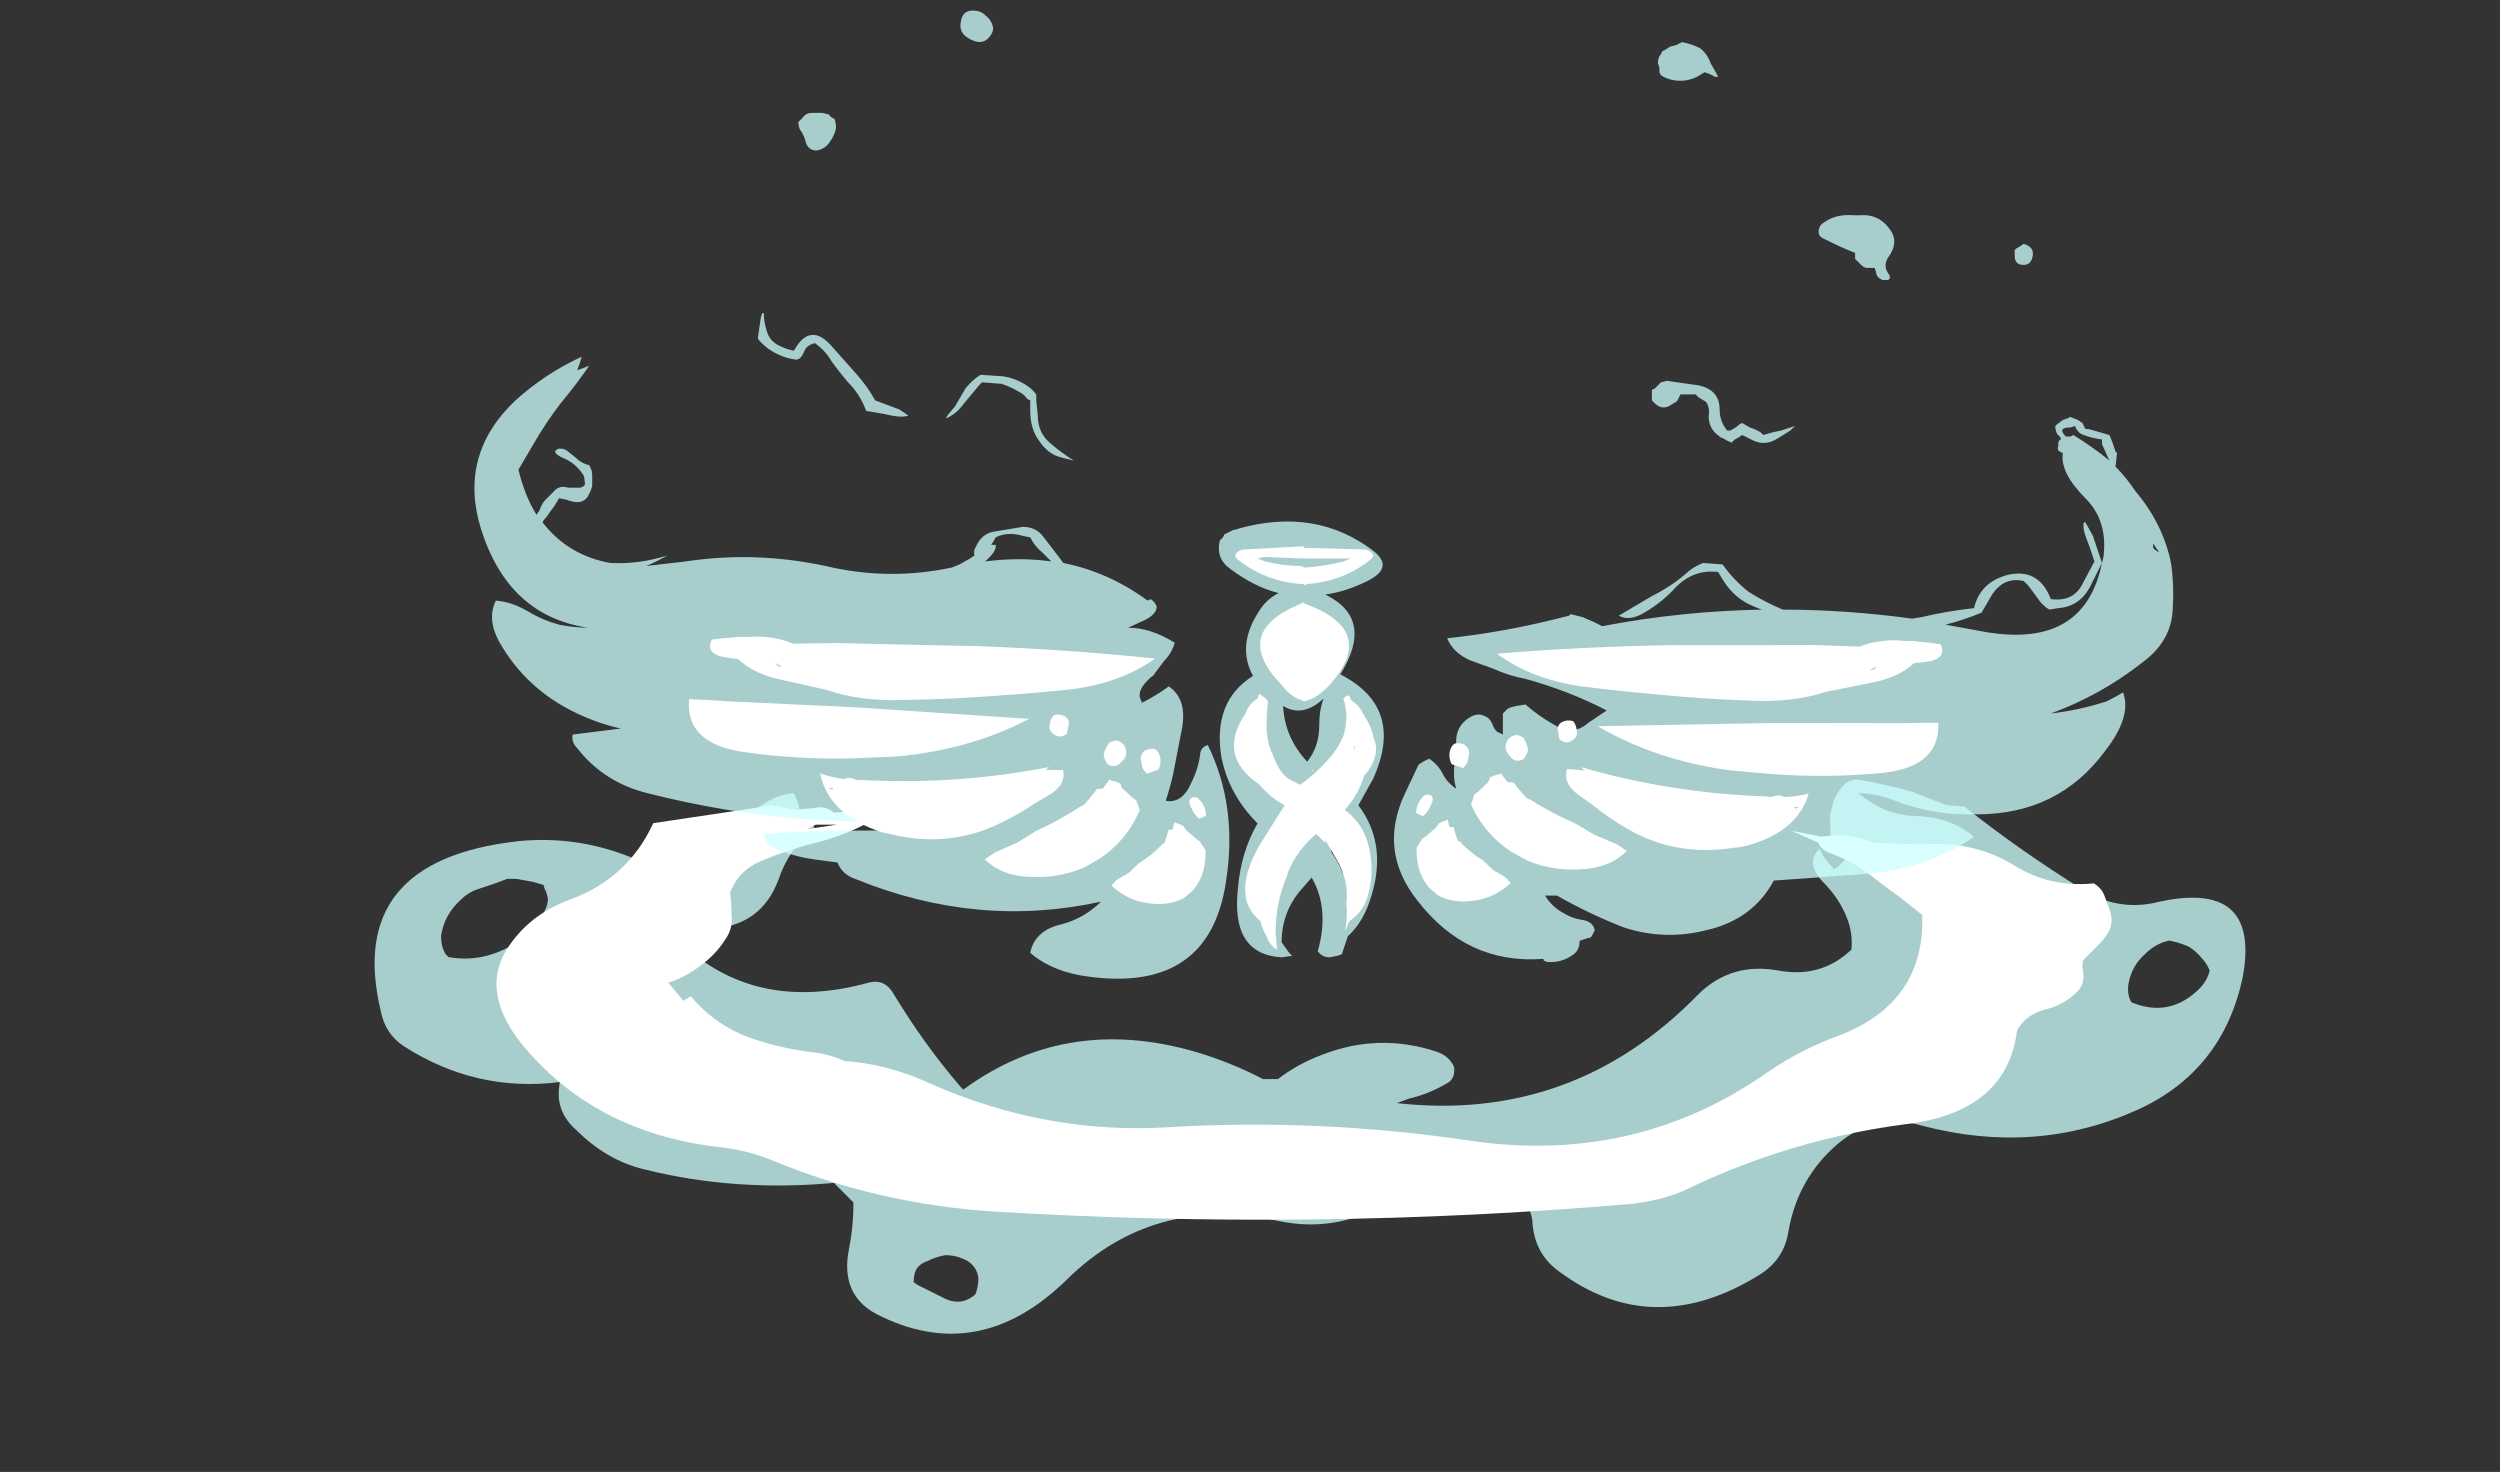 <?xml version="1.0" encoding="UTF-8" standalone="no"?>
<svg xmlns:ffdec="https://www.free-decompiler.com/flash" xmlns:xlink="http://www.w3.org/1999/xlink" ffdec:objectType="frame" height="342.25px" width="581.3px" xmlns="http://www.w3.org/2000/svg">
  <rect width="100%" height="100%" fill="#333333" stroke="none"/>
  <g transform="matrix(1.0, 0.0, 0.0, 1.0, 286.5, 417.85)">
    <use ffdec:characterId="1327" height="18.4" transform="matrix(7.0, 0.0, 0.0, 7.0, -199.35, -236.6)" width="62.15" xlink:href="#shape0"/>
    <use ffdec:characterId="1328" height="32.15" transform="matrix(7.0, 0.0, 0.0, 7.0, -176.1, -415.4)" width="56.4" xlink:href="#shape1"/>
    <use ffdec:characterId="1298" height="13.4" transform="matrix(7.0, 0.0, 0.0, 7.0, 0.3, -290.8)" width="4.75" xlink:href="#shape2"/>
    <use ffdec:characterId="1288" height="9.5" transform="matrix(5.443, 4.383, -4.383, 5.443, 103.243, -317.565)" width="11.5" xlink:href="#shape3"/>
    <use ffdec:characterId="1289" height="6.6" transform="matrix(6.11, 3.395, -3.395, 6.11, 96.98, -287.117)" width="11.25" xlink:href="#shape4"/>
    <use ffdec:characterId="1290" height="3.6" transform="matrix(6.36, 2.904, -2.904, 6.36, 71.427, -261.961)" width="9.9" xlink:href="#shape5"/>
    <use ffdec:characterId="1291" height="2.95" transform="matrix(6.601, 2.308, -2.308, 6.601, 51.437, -245.591)" width="6.65" xlink:href="#shape6"/>
    <use ffdec:characterId="1291" height="2.95" transform="matrix(3.879, 1.794, -3.784, 5.864, 44.839, -233.537)" width="6.65" xlink:href="#shape6"/>
    <use ffdec:characterId="1288" height="9.5" transform="matrix(-5.537, 4.264, 4.264, 5.537, -58.42, -317.322)" width="11.5" xlink:href="#shape3"/>
    <use ffdec:characterId="1289" height="6.6" transform="matrix(-6.267, 3.097, 3.097, 6.267, -57.337, -289.349)" width="11.25" xlink:href="#shape4"/>
    <use ffdec:characterId="1290" height="3.6" transform="matrix(-6.59, 2.339, 2.339, 6.59, -30.901, -261.074)" width="9.9" xlink:href="#shape5"/>
    <use ffdec:characterId="1291" height="2.95" transform="matrix(-6.559, 2.424, 2.424, 6.559, -17.641, -244.322)" width="6.65" xlink:href="#shape6"/>
    <use ffdec:characterId="1291" height="2.95" transform="matrix(-3.879, 1.794, 3.784, 5.864, -8.139, -232.938)" width="6.65" xlink:href="#shape6"/>
  </g>
  <defs>
    <g id="shape0" transform="matrix(1.0, 0.0, 0.0, 1.0, 30.15, 4.55)">
      <path d="M22.05 -3.7 L22.65 -3.65 Q24.55 -2.15 26.65 -0.85 27.75 -0.2 28.95 -0.45 32.5 -1.3 31.9 2.0 31.25 5.1 28.45 6.4 25.05 7.95 21.25 6.95 19.7 6.5 18.45 7.55 17.1 8.7 16.8 10.5 16.65 11.4 15.85 11.9 12.3 14.1 9.2 11.8 8.35 11.2 8.3 10.1 8.25 9.7 7.95 9.35 5.25 9.15 2.4 10.0 1.15 10.4 -0.2 10.1 -4.3 9.25 -7.15 12.05 -10.1 14.95 -13.5 13.2 -14.7 12.55 -14.4 11.05 -14.25 10.3 -14.25 9.5 L-14.9 8.85 Q-18.2 9.15 -21.2 8.4 -22.45 8.1 -23.45 7.1 -24.2 6.45 -24.0 5.5 -26.8 5.85 -29.2 4.3 -29.8 3.9 -29.95 3.15 -31.15 -1.85 -25.4 -2.5 -23.45 -2.7 -21.6 -1.95 -20.85 -1.7 -20.1 -1.8 L-17.15 -3.8 Q-16.7 -4.05 -16.25 -4.1 -16.0 -3.75 -16.05 -3.3 L-15.85 -3.25 Q-15.7 -3.15 -15.6 -3.05 L-15.55 -2.95 Q-16.4 -2.25 -16.75 -1.2 -17.3 0.25 -18.85 0.4 -19.4 0.45 -19.75 0.8 L-19.85 1.0 Q-17.4 3.2 -13.75 2.2 -13.2 2.05 -12.9 2.6 -11.9 4.25 -10.7 5.65 L-10.6 5.75 Q-7.05 3.15 -2.55 4.6 -1.5 4.95 -0.65 5.4 L-0.15 5.4 Q0.5 4.9 1.3 4.6 3.2 3.85 5.15 4.5 5.55 4.65 5.7 5.0 5.75 5.4 5.45 5.55 4.85 5.9 4.2 6.05 L3.8 6.2 Q9.65 6.85 13.8 2.6 14.9 1.5 16.5 1.8 17.9 2.05 18.9 1.1 18.95 0.55 18.75 0.05 18.5 -0.6 17.95 -1.15 17.35 -1.8 17.85 -2.25 17.95 -1.95 18.35 -1.55 L18.35 -1.6 18.45 -1.65 18.7 -1.9 18.6 -2.0 Q18.5 -2.1 18.4 -2.3 L18.4 -2.35 18.35 -2.4 Q18.2 -2.55 18.2 -2.75 L18.2 -3.05 Q18.15 -3.35 18.25 -3.6 18.3 -3.95 18.55 -4.25 18.75 -4.55 19.1 -4.55 20.0 -4.4 20.9 -4.15 L22.05 -3.7 M24.0 -0.45 Q24.2 -0.3 24.5 -0.25 L25.0 -0.15 25.35 -0.15 24.95 -0.45 Q24.7 -0.6 24.45 -0.65 L24.25 -0.65 Q23.9 -0.5 24.0 -0.45 M-11.2 11.25 Q-11.5 11.3 -11.8 11.45 -12.1 11.55 -12.2 11.8 -12.25 11.95 -12.25 12.15 L-12.1 12.25 Q-11.6 12.5 -11.2 12.7 -10.65 12.95 -10.2 12.55 -10.1 12.3 -10.1 12.0 -10.15 11.65 -10.45 11.45 -10.8 11.25 -11.2 11.25 M-26.75 -0.9 Q-27.05 -0.8 -27.3 -0.55 -27.85 -0.05 -27.95 0.65 -27.95 1.0 -27.8 1.25 L-27.7 1.35 Q-26.55 1.55 -25.5 0.9 -24.55 0.3 -23.4 0.15 L-23.45 0.15 -24.6 0.2 -24.65 0.2 -24.65 0.15 -24.5 -0.2 Q-24.4 -0.4 -24.4 -0.6 L-24.45 -0.8 -24.5 -0.9 -24.55 -1.05 -24.9 -1.15 -25.45 -1.25 -25.75 -1.25 -26.15 -1.1 -26.75 -0.9 M30.35 2.5 Q30.7 2.2 30.8 1.8 30.7 1.55 30.55 1.4 30.35 1.15 30.1 1.0 29.75 0.85 29.45 0.8 29.0 0.9 28.65 1.25 28.2 1.65 28.1 2.25 28.05 2.6 28.2 2.85 29.4 3.35 30.35 2.5" fill="#ccfffe" fill-opacity="0.753" fill-rule="evenodd" stroke="none"/>
      <path d="M18.2 -2.1 Q17.9 -2.2 17.8 -2.45 17.35 -2.65 16.9 -2.85 L17.9 -2.65 Q18.85 -2.8 19.65 -2.45 20.5 -2.4 21.35 -2.4 23.0 -2.5 24.3 -1.7 25.5 -0.95 26.95 -1.1 27.2 -0.95 27.3 -0.7 L27.5 -0.15 Q27.6 0.2 27.45 0.5 27.3 0.75 27.1 0.95 L26.6 1.45 Q26.55 1.65 26.6 1.85 26.65 2.25 26.4 2.5 25.95 2.95 25.3 3.1 24.75 3.25 24.45 3.7 L24.4 3.8 Q24.05 6.5 20.7 6.9 16.85 7.4 13.35 9.1 12.55 9.45 11.55 9.55 1.1 10.45 -9.6 9.8 -13.45 9.55 -16.95 8.1 -17.8 7.75 -18.8 7.65 -22.9 7.15 -25.3 4.2 -26.75 2.35 -25.6 0.85 -24.9 -0.1 -23.7 -0.55 -21.75 -1.25 -20.9 -3.1 L-17.55 -3.6 -17.0 -3.7 -16.2 -3.55 -15.55 -3.6 Q-15.2 -3.7 -14.9 -3.45 L-14.2 -3.5 -14.0 -3.55 Q-13.75 -3.5 -13.55 -3.45 -13.5 -3.4 -13.45 -3.3 -14.25 -2.8 -15.3 -2.5 -16.35 -2.25 -17.3 -1.85 -18.05 -1.55 -18.35 -0.8 -18.3 -0.45 -18.3 -0.05 -18.25 0.4 -18.5 0.75 -18.75 1.15 -19.1 1.45 -19.75 2.0 -20.4 2.2 L-19.9 2.8 -19.65 2.65 Q-18.95 3.5 -17.9 3.95 -16.85 4.35 -15.7 4.5 -15.1 4.55 -14.55 4.8 -13.1 4.9 -11.7 5.55 -7.85 7.25 -3.8 7.0 1.2 6.7 6.25 7.45 11.75 8.25 16.15 5.15 17.25 4.4 18.5 3.95 21.35 2.85 21.25 -0.05 L20.5 -0.65 Q20.0 -1.0 19.5 -1.4 18.9 -1.85 18.2 -2.1 M-15.8 -2.9 L-14.8 -3.05 Q-15.15 -3.05 -15.5 -3.05 L-15.8 -2.9" fill="#ffffff" fill-rule="evenodd" stroke="none"/>
    </g>
    <g id="shape1" transform="matrix(1.0, 0.0, 0.0, 1.0, 27.55, 31.25)">
      <path d="M12.55 -30.2 Q12.85 -30.15 13.15 -30.0 13.4 -29.8 13.5 -29.5 13.65 -29.25 13.75 -29.05 L13.65 -29.05 13.45 -29.15 13.3 -29.2 13.05 -29.05 Q12.65 -28.85 12.2 -28.95 12.0 -29.0 11.85 -29.1 L11.8 -29.2 Q11.8 -29.25 11.8 -29.35 L11.75 -29.5 Q11.75 -29.7 11.85 -29.8 L11.9 -29.9 12.0 -29.95 12.15 -30.05 12.35 -30.1 12.55 -30.2 M19.4 -23.05 Q19.2 -22.75 19.45 -22.45 L19.45 -22.35 19.4 -22.3 Q19.3 -22.3 19.2 -22.3 19.0 -22.4 19.0 -22.55 L18.95 -22.7 18.7 -22.7 Q18.6 -22.7 18.5 -22.8 L18.3 -23.0 18.3 -23.2 Q17.9 -23.35 17.2 -23.7 17.05 -23.8 17.1 -24.0 17.15 -24.15 17.25 -24.2 17.65 -24.5 18.25 -24.45 L18.45 -24.45 Q19.05 -24.5 19.4 -24.05 19.8 -23.6 19.4 -23.05 M12.05 -18.95 L13.1 -18.8 Q13.8 -18.65 13.8 -18.0 13.8 -17.6 14.05 -17.3 L14.15 -17.3 14.25 -17.35 14.4 -17.45 14.45 -17.5 14.55 -17.55 14.8 -17.4 14.95 -17.35 15.15 -17.25 15.25 -17.15 15.6 -17.25 15.85 -17.3 16.3 -17.45 16.15 -17.3 15.75 -17.05 Q15.3 -16.75 14.85 -17.0 L14.55 -17.15 14.4 -17.05 14.3 -17.0 14.2 -16.9 Q14.05 -16.95 13.9 -17.05 13.85 -17.05 13.8 -17.1 13.65 -17.2 13.55 -17.35 13.4 -17.6 13.45 -17.9 13.45 -18.1 13.35 -18.25 L13.1 -18.4 13.0 -18.5 12.5 -18.5 12.4 -18.3 12.35 -18.25 12.1 -18.1 Q11.85 -18.0 11.65 -18.2 L11.55 -18.3 11.55 -18.65 11.65 -18.7 11.85 -18.9 12.05 -18.95 M10.45 -11.15 L11.55 -11.8 Q12.25 -12.15 12.8 -12.65 13.0 -12.8 13.25 -12.9 L13.9 -12.85 Q14.25 -12.35 14.75 -11.95 15.3 -11.6 15.9 -11.35 18.0 -11.35 20.2 -11.05 L20.5 -11.1 Q21.35 -11.3 22.25 -11.4 22.45 -12.25 23.35 -12.5 24.4 -12.75 24.8 -11.7 25.55 -11.6 25.85 -12.2 L26.25 -12.95 26.1 -13.4 25.95 -13.8 Q25.85 -14.1 25.9 -14.25 L25.95 -14.25 26.2 -13.8 26.5 -12.9 26.55 -13.1 Q26.7 -14.3 25.95 -15.05 25.1 -15.9 25.2 -16.55 L25.1 -16.6 Q25.0 -16.65 25.05 -16.8 L25.05 -16.9 25.1 -17.0 25.15 -17.0 25.1 -17.1 Q24.95 -17.2 24.95 -17.45 L25.0 -17.5 25.2 -17.65 25.35 -17.7 25.45 -17.75 25.7 -17.65 25.85 -17.55 25.95 -17.35 Q26.0 -17.35 26.05 -17.35 L26.75 -17.15 26.85 -16.9 Q26.9 -16.75 26.95 -16.6 L27.0 -16.55 26.95 -16.1 Q27.3 -15.75 27.6 -15.3 28.45 -14.3 28.75 -13.1 L28.8 -12.85 Q28.9 -12.15 28.85 -11.35 28.8 -10.3 27.85 -9.6 26.45 -8.5 24.8 -7.9 25.7 -8.0 26.65 -8.3 26.95 -8.45 27.2 -8.6 27.5 -7.8 26.6 -6.65 25.05 -4.55 22.35 -4.55 20.85 -4.5 19.5 -5.05 18.95 -5.25 18.4 -5.25 L18.9 -4.9 Q19.5 -4.55 20.15 -4.5 21.45 -4.5 22.25 -3.8 20.65 -2.7 18.4 -2.55 L15.6 -2.35 Q14.9 -1.05 13.35 -0.7 11.95 -0.35 10.6 -0.8 9.45 -1.25 8.4 -1.85 L8.0 -1.85 Q8.25 -1.45 8.65 -1.25 8.9 -1.1 9.2 -1.05 9.6 -1.0 9.65 -0.7 L9.55 -0.5 9.5 -0.45 9.45 -0.45 9.15 -0.35 Q9.15 -0.05 8.95 0.1 8.55 0.4 8.05 0.35 L7.95 0.3 7.95 0.25 Q5.4 0.45 3.75 -1.7 2.45 -3.35 3.35 -5.25 L3.8 -6.2 3.95 -6.3 4.15 -6.4 Q4.45 -6.2 4.6 -5.9 4.75 -5.6 5.05 -5.4 L5.0 -5.6 Q4.95 -5.9 5.0 -6.3 L5.05 -6.75 5.05 -6.85 Q5.0 -7.5 5.55 -7.8 5.75 -7.9 5.9 -7.85 6.1 -7.8 6.2 -7.65 L6.25 -7.55 Q6.3 -7.4 6.4 -7.3 L6.6 -7.2 6.6 -7.9 6.75 -8.05 6.85 -8.1 7.05 -8.15 7.35 -8.2 Q7.8 -7.8 8.35 -7.5 8.95 -7.15 9.45 -7.6 L10.05 -8.0 Q8.8 -8.65 7.35 -9.05 6.8 -9.15 6.25 -9.4 L5.55 -9.65 Q4.95 -9.9 4.75 -10.4 6.7 -10.6 8.8 -11.15 L8.85 -11.2 9.25 -11.1 9.6 -10.95 9.9 -10.8 Q12.5 -11.3 15.2 -11.35 L14.95 -11.45 Q14.3 -11.7 13.9 -12.35 L13.75 -12.6 Q12.95 -12.7 12.35 -12.1 11.9 -11.6 11.3 -11.25 10.8 -10.95 10.45 -11.15 M0.7 -11.85 Q2.35 -11.05 1.2 -9.2 3.35 -8.1 2.3 -5.75 L1.8 -4.85 Q2.75 -3.6 2.25 -1.9 2.0 -1.0 1.45 -0.5 L1.25 0.1 1.1 0.15 0.85 0.2 Q0.6 0.2 0.45 0.0 0.85 -1.4 0.25 -2.45 L-0.1 -2.05 Q-0.75 -1.3 -0.75 -0.3 L-0.5 0.05 Q-0.45 0.1 -0.4 0.15 L-0.75 0.2 Q-2.45 0.1 -2.2 -2.1 -2.1 -3.3 -1.55 -4.25 -2.5 -5.2 -2.75 -6.45 -3.05 -8.3 -1.7 -9.15 -2.25 -10.15 -1.5 -11.3 -1.25 -11.7 -0.85 -11.9 -1.65 -12.1 -2.45 -12.7 -2.95 -13.05 -2.8 -13.65 L-2.7 -13.75 -2.65 -13.85 -2.35 -14.0 -2.3 -14.0 -2.15 -14.05 Q0.4 -14.75 2.3 -13.3 3.0 -12.75 2.1 -12.3 1.4 -11.95 0.7 -11.85 M0.35 -11.1 Q0.0 -11.15 -0.35 -11.1 -0.55 -10.95 -0.65 -10.75 L-0.85 -10.3 Q-0.85 -10.1 -1.0 -9.95 L-0.85 -9.75 -0.75 -9.6 -0.65 -9.4 -0.55 -9.4 -0.55 -9.35 -0.45 -9.3 0.0 -9.2 Q0.35 -9.45 0.65 -9.9 0.85 -10.2 0.75 -10.55 L0.55 -11.0 0.35 -11.1 M0.65 -8.4 Q-0.05 -7.75 -0.7 -8.15 -0.65 -7.1 0.1 -6.3 0.5 -6.8 0.5 -7.5 0.5 -8.05 0.65 -8.4 M0.2 -4.75 L-0.05 -4.9 -0.15 -4.75 0.35 -4.1 0.6 -4.4 0.2 -4.75 M1.2 -5.45 L1.3 -5.6 Q1.9 -6.8 1.4 -7.85 1.6 -6.8 0.75 -5.8 L1.2 -5.45 M0.9 -3.3 Q1.15 -2.95 1.3 -2.55 1.3 -3.1 1.1 -3.6 L0.9 -3.35 0.9 -3.3 M21.3 -10.85 L22.4 -10.65 Q25.9 -9.95 26.5 -12.9 L26.1 -12.1 Q25.75 -11.45 25.05 -11.4 L24.75 -11.35 Q24.5 -11.5 24.35 -11.75 L24.05 -12.15 23.9 -12.3 Q23.25 -12.45 22.85 -11.85 L22.5 -11.25 Q21.9 -11.0 21.3 -10.85 M24.2 -23.1 Q24.15 -22.8 23.9 -22.8 23.6 -22.8 23.6 -23.1 L23.6 -23.3 Q23.65 -23.35 23.75 -23.4 L23.9 -23.5 Q24.25 -23.4 24.2 -23.1 M25.45 -17.4 Q25.0 -17.4 25.3 -17.1 L25.45 -17.1 25.55 -17.15 Q26.2 -16.75 26.75 -16.3 L26.7 -16.4 26.5 -16.85 26.5 -17.0 Q26.15 -17.05 25.9 -17.15 25.7 -17.2 25.6 -17.45 L25.45 -17.4 M28.25 -13.35 Q28.3 -13.3 28.4 -13.25 L28.2 -13.55 28.2 -13.4 28.25 -13.35 M-10.6 -31.1 Q-10.4 -30.95 -10.35 -30.75 -10.3 -30.6 -10.4 -30.45 -10.65 -30.05 -11.1 -30.3 -11.5 -30.5 -11.4 -30.9 -11.35 -31.25 -11.0 -31.25 -10.75 -31.25 -10.6 -31.1 M-24.7 -18.2 Q-25.2 -17.55 -25.6 -16.85 L-26.1 -16.0 Q-25.9 -15.15 -25.5 -14.5 L-25.4 -14.65 Q-25.35 -14.8 -25.25 -14.95 L-24.95 -15.25 Q-24.75 -15.5 -24.45 -15.4 L-24.05 -15.4 Q-23.85 -15.45 -23.9 -15.6 -23.9 -15.8 -24.0 -15.9 -24.25 -16.25 -24.65 -16.4 -25.05 -16.6 -24.75 -16.7 -24.55 -16.7 -24.45 -16.6 L-24.2 -16.4 Q-24.0 -16.2 -23.75 -16.15 L-23.7 -16.05 Q-23.65 -15.95 -23.65 -15.8 L-23.65 -15.45 -23.7 -15.3 Q-23.75 -15.2 -23.8 -15.1 -24.0 -14.8 -24.5 -15.0 L-24.75 -15.05 -24.9 -14.8 -25.05 -14.6 -25.15 -14.45 Q-25.25 -14.35 -25.3 -14.25 -24.45 -13.15 -23.05 -12.9 -22.1 -12.85 -21.15 -13.15 -21.5 -12.95 -21.85 -12.8 L-20.55 -12.95 Q-18.25 -13.3 -15.9 -12.8 -13.8 -12.3 -11.7 -12.75 L-11.45 -12.85 -11.1 -13.05 -10.95 -13.15 Q-11.0 -13.3 -10.9 -13.45 -10.7 -13.9 -10.25 -13.95 L-9.35 -14.1 Q-8.9 -14.1 -8.65 -13.75 L-8.15 -13.1 -8.0 -12.9 Q-6.5 -12.6 -5.2 -11.65 L-5.1 -11.7 Q-4.95 -11.6 -4.9 -11.45 L-4.9 -11.45 Q-4.9 -11.2 -5.3 -11.0 L-5.85 -10.75 Q-5.1 -10.75 -4.3 -10.25 -4.4 -9.9 -4.65 -9.65 L-4.95 -9.25 Q-5.0 -9.15 -5.1 -9.1 L-5.2 -9.0 Q-5.6 -8.6 -5.4 -8.3 L-5.4 -8.25 Q-4.9 -8.5 -4.5 -8.8 -3.9 -8.4 -4.05 -7.45 -4.2 -6.65 -4.35 -5.9 -4.45 -5.45 -4.6 -5.0 -4.05 -4.9 -3.75 -5.6 -3.5 -6.1 -3.45 -6.6 -3.4 -6.8 -3.2 -6.85 -2.2 -4.8 -2.6 -2.3 -3.15 1.35 -7.1 0.85 -8.35 0.7 -9.1 0.05 -8.95 -0.7 -8.05 -0.9 -7.3 -1.1 -6.75 -1.65 -10.85 -0.75 -14.9 -2.4 -15.35 -2.55 -15.5 -2.95 L-16.25 -3.05 Q-17.0 -3.15 -17.65 -3.45 -17.9 -3.6 -17.95 -3.9 -15.9 -4.05 -13.2 -4.0 -12.35 -3.95 -11.6 -4.4 L-11.5 -4.45 Q-16.7 -3.95 -21.8 -5.25 -23.25 -5.6 -24.15 -6.75 -24.35 -6.95 -24.3 -7.2 L-22.7 -7.4 Q-23.4 -7.55 -24.15 -7.9 -25.85 -8.7 -26.75 -10.3 -27.15 -11.05 -26.85 -11.65 -26.3 -11.6 -25.8 -11.3 -25.3 -11.0 -24.75 -10.85 -24.25 -10.75 -23.8 -10.75 -26.45 -11.15 -27.35 -14.05 -28.1 -16.5 -26.2 -18.3 -25.2 -19.2 -24.0 -19.75 -24.05 -19.55 -24.15 -19.3 L-23.75 -19.45 Q-24.2 -18.8 -24.7 -18.2 M-10.8 -18.8 L-11.3 -18.2 Q-11.55 -17.85 -11.9 -17.7 L-11.85 -17.8 -11.6 -18.1 -11.25 -18.7 Q-11.0 -19.0 -10.75 -19.15 L-10.0 -19.1 Q-9.65 -19.05 -9.3 -18.85 -9.05 -18.7 -8.9 -18.5 L-8.9 -18.3 -8.85 -17.8 Q-8.85 -17.2 -8.4 -16.85 -8.05 -16.55 -7.65 -16.3 L-8.05 -16.4 Q-8.5 -16.5 -8.8 -16.95 -9.1 -17.35 -9.1 -17.95 L-9.1 -18.3 -9.2 -18.35 Q-9.3 -18.5 -9.5 -18.6 -9.75 -18.75 -10.05 -18.85 L-10.7 -18.9 -10.8 -18.8 M-15.7 -27.7 L-15.6 -27.65 Q-15.55 -27.5 -15.55 -27.35 -15.6 -27.1 -15.75 -26.9 -15.9 -26.65 -16.2 -26.6 -16.45 -26.6 -16.55 -26.85 -16.6 -27.1 -16.75 -27.3 -16.8 -27.4 -16.8 -27.55 L-16.65 -27.7 Q-16.55 -27.85 -16.35 -27.85 L-16.0 -27.85 -15.8 -27.8 -15.7 -27.7 M-17.85 -20.6 Q-17.75 -20.25 -17.4 -20.1 -17.2 -20.0 -16.95 -19.95 -16.4 -20.95 -15.65 -20.05 L-14.85 -19.15 Q-14.5 -18.75 -14.25 -18.3 L-13.45 -18.0 -13.15 -17.8 Q-13.35 -17.7 -13.95 -17.85 L-14.55 -17.95 Q-14.75 -18.5 -15.15 -18.9 -15.45 -19.25 -15.7 -19.6 -15.9 -19.95 -16.25 -20.2 -16.5 -20.15 -16.6 -19.95 -16.65 -19.8 -16.75 -19.7 L-16.85 -19.65 Q-17.3 -19.7 -17.7 -19.95 -17.95 -20.1 -18.15 -20.35 L-18.05 -21.05 -18.0 -21.2 -17.95 -21.2 Q-17.95 -20.9 -17.85 -20.6 M-9.35 -13.8 Q-9.85 -13.95 -10.25 -13.75 L-10.3 -13.65 -10.4 -13.5 -10.25 -13.5 Q-10.2 -13.3 -10.6 -12.95 -9.45 -13.1 -8.4 -12.95 L-8.7 -13.25 Q-8.95 -13.45 -9.1 -13.75 L-9.35 -13.8 M-0.8 -5.4 L-0.7 -5.45 Q-1.85 -6.65 -1.55 -8.3 -2.55 -7.1 -1.1 -5.75 L-0.8 -5.4 M-0.3 -3.2 L-0.8 -3.65 Q-1.15 -2.8 -1.2 -1.85 -1.0 -2.35 -0.5 -2.95 L-0.3 -3.2" fill="#ccfffe" fill-opacity="0.753" fill-rule="evenodd" stroke="none"/>
    </g>
    <g id="shape2" transform="matrix(1.0, 0.0, 0.0, 1.0, 2.35, 13.45)">
      <path d="M2.25 -13.05 Q1.35 -12.3 0.1 -12.2 L0.0 -12.15 0.0 -12.2 -0.1 -12.2 Q-1.35 -12.3 -2.25 -13.05 L-2.3 -13.15 Q-2.2 -13.35 -1.95 -13.35 L-0.1 -13.45 0.0 -13.45 0.0 -13.4 0.1 -13.4 1.95 -13.35 Q2.2 -13.35 2.3 -13.15 L2.25 -13.05 M0.1 -12.75 Q0.7 -12.8 1.3 -12.95 L1.55 -13.05 -0.1 -13.05 -1.35 -13.1 -1.55 -13.05 -1.3 -12.95 Q-0.7 -12.8 -0.1 -12.8 L0.0 -12.75 0.1 -12.75 M0.15 -11.5 Q2.45 -10.6 0.8 -8.8 0.45 -8.45 0.15 -8.35 L0.0 -8.3 -0.1 -8.35 Q-0.45 -8.45 -0.75 -8.85 -2.45 -10.6 -0.1 -11.55 L0.0 -11.6 0.0 -11.55 0.15 -11.5 M1.3 -7.15 Q1.5 -7.8 1.3 -8.4 1.4 -8.5 1.5 -8.5 L1.55 -8.35 Q1.85 -8.15 1.95 -7.9 2.25 -7.45 2.3 -7.1 2.5 -6.7 2.25 -6.2 2.15 -6.0 2.0 -5.85 1.8 -5.2 1.35 -4.7 2.0 -4.2 2.15 -3.45 2.35 -2.6 2.1 -1.8 1.95 -1.3 1.5 -1.0 L1.35 -0.65 Q1.45 -1.1 1.4 -1.6 1.5 -2.35 1.05 -3.1 L0.7 -3.7 0.7 -3.6 0.4 -3.9 Q-0.25 -3.35 -0.55 -2.6 L-0.55 -2.55 Q-0.95 -1.65 -0.95 -0.6 L-0.9 -0.05 Q-1.15 -0.2 -1.25 -0.5 -1.4 -0.75 -1.45 -1.0 -2.45 -1.8 -1.5 -3.5 L-0.65 -4.85 -0.9 -5.0 Q-1.25 -5.25 -1.5 -5.55 -2.9 -6.5 -1.95 -7.9 -1.85 -8.2 -1.55 -8.4 L-1.5 -8.55 Q-1.3 -8.45 -1.2 -8.3 -1.25 -7.9 -1.25 -7.45 -1.25 -7.05 -1.1 -6.65 L-1.05 -6.55 Q-0.95 -6.25 -0.75 -5.95 -0.55 -5.7 -0.25 -5.6 L-0.25 -5.55 -0.2 -5.6 -0.2 -5.55 -0.1 -5.55 Q0.5 -6.0 0.95 -6.55 1.15 -6.8 1.3 -7.15 M1.75 -7.05 L1.75 -7.05 M1.7 -6.8 L1.65 -6.8 1.65 -6.7 1.7 -6.8 M0.3 -6.05 L0.25 -6.0 0.3 -6.0 0.3 -6.05 M0.8 -5.15 L0.8 -5.15" fill="#ffffff" fill-rule="evenodd" stroke="none"/>
    </g>
    <g id="shape3" transform="matrix(1.0, 0.0, 0.0, 1.0, 5.75, 9.5)">
      <path d="M5.55 -9.5 Q6.05 -9.25 5.5 -8.7 L5.25 -8.45 Q5.15 -7.75 4.55 -7.05 L3.55 -5.85 Q2.9 -4.85 1.7 -4.0 0.5 -3.1 -0.8 -2.25 -1.85 -1.55 -2.9 -0.9 -4.35 -0.05 -5.75 0.0 -3.65 -2.0 -1.3 -3.95 L-0.8 -4.35 2.3 -6.85 3.5 -7.75 Q3.65 -8.05 4.0 -8.4 4.25 -8.65 4.5 -8.8 L4.75 -9.0 5.3 -9.35 5.55 -9.5 M4.35 -7.6 L4.25 -7.35 4.35 -7.45 4.35 -7.6" fill="#ffffff" fill-rule="evenodd" stroke="none"/>
    </g>
    <g id="shape4" transform="matrix(1.0, 0.0, 0.0, 1.0, 6.2, 5.6)">
      <path d="M0.85 -1.45 L-0.5 -0.85 Q-2.8 0.05 -5.05 0.0 L-0.05 -2.9 0.85 -3.4 3.65 -4.95 Q4.25 -5.3 4.8 -5.6 5.6 -4.3 3.85 -3.15 2.45 -2.2 0.85 -1.45 M-5.6 0.45 Q-5.45 0.6 -5.55 0.8 -5.65 1.05 -5.95 1.0 L-6.15 0.75 Q-6.25 0.6 -6.15 0.45 -6.05 0.3 -5.85 0.25 -5.7 0.3 -5.6 0.45" fill="#ffffff" fill-rule="evenodd" stroke="none"/>
    </g>
    <g id="shape5" transform="matrix(1.0, 0.0, 0.0, 1.0, 6.05, 3.6)">
      <path d="M2.65 -2.95 L2.75 -3.0 Q2.9 -3.15 3.0 -3.15 L3.1 -3.15 Q3.5 -3.35 3.8 -3.6 4.0 -2.2 2.5 -1.05 L2.25 -0.9 Q0.8 0.05 -0.85 0.0 -1.75 -0.05 -2.5 -0.25 L-3.25 -0.4 Q-3.8 -0.55 -3.85 -1.0 L-3.3 -1.2 -3.45 -1.25 Q-0.4 -1.7 2.5 -2.9 L2.65 -2.95 M3.7 -3.05 L3.55 -3.0 3.6 -2.95 3.7 -3.05 M-5.9 -1.3 L-5.8 -1.35 -5.6 -1.35 -5.55 -1.3 Q-5.4 -1.2 -5.3 -1.05 -5.25 -0.9 -5.3 -0.75 L-5.3 -0.7 Q-5.5 -0.45 -5.75 -0.6 -6.05 -0.7 -6.05 -1.0 -6.05 -1.15 -5.95 -1.25 L-5.9 -1.3" fill="#ffffff" fill-rule="evenodd" stroke="none"/>
    </g>
    <g id="shape6" transform="matrix(1.0, 0.0, 0.0, 1.0, 3.95, 2.95)">
      <path d="M2.3 -1.5 L2.7 -1.4 Q2.4 -0.75 1.65 -0.4 0.7 0.05 -0.3 0.0 L-0.9 -0.1 Q-1.9 -0.35 -2.6 -1.05 L-2.7 -1.15 -2.7 -1.5 -2.6 -1.65 -2.45 -1.95 Q-2.4 -2.0 -2.4 -2.1 L-2.4 -2.2 -2.3 -2.3 -2.15 -2.4 -2.1 -2.45 -1.8 -2.25 -1.6 -2.3 Q-1.3 -2.1 -1.0 -1.95 L-0.9 -1.95 Q-0.05 -1.75 0.75 -1.7 L1.5 -1.55 2.3 -1.5 M-3.55 -2.95 L-3.45 -2.9 Q-3.3 -2.8 -3.3 -2.6 -3.25 -2.45 -3.3 -2.3 L-3.35 -2.2 -3.75 -2.2 Q-3.95 -2.4 -3.95 -2.65 -3.95 -2.75 -3.9 -2.85 L-3.85 -2.9 -3.7 -2.95 -3.55 -2.95" fill="#ffffff" fill-rule="evenodd" stroke="none"/>
    </g>
  </defs>
</svg>
